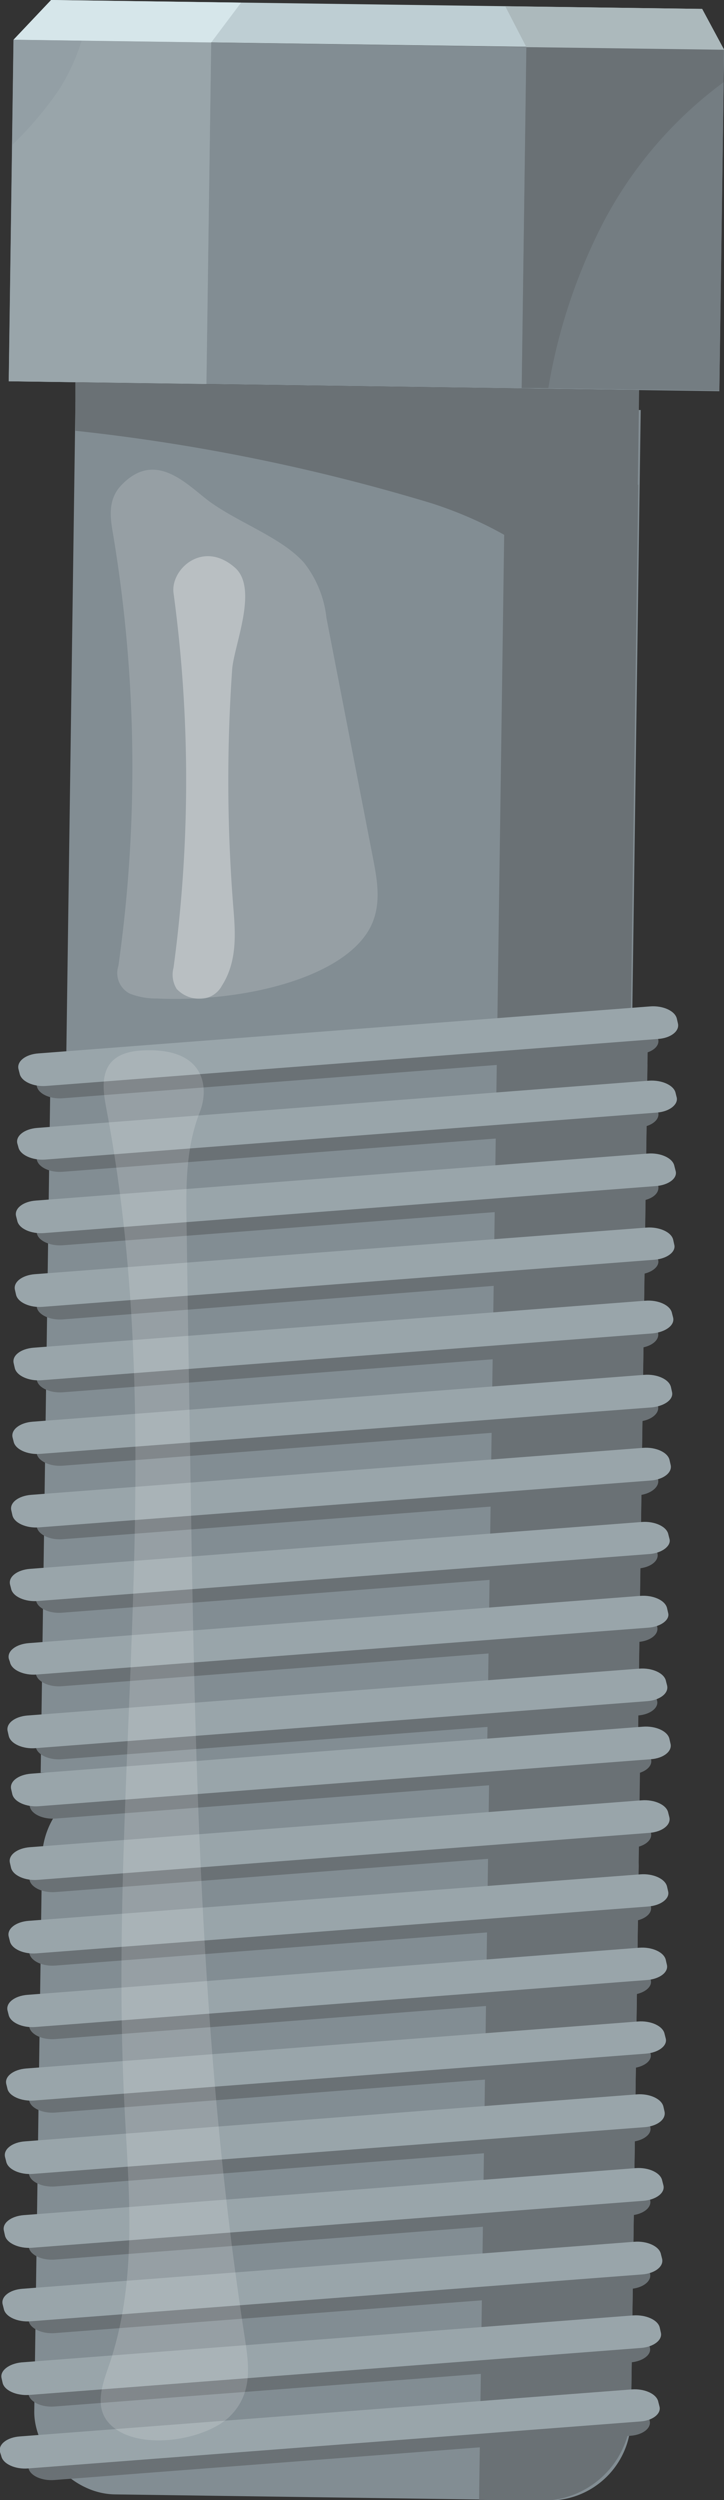 <svg viewBox="0 0 57.66 198.95" xmlns="http://www.w3.org/2000/svg"><rect x="0" y="0" width="57.66" height="198.95" fill="#333333" stroke="none"/><path d="m.89 3.55h56.59v27.18h-56.59z" fill="#828d93" transform="matrix(1 .014 -.014 1 .24 -.4)"/><path d="m1.08 3.16 2.99-3.16 51.85.71 1.74 3.23z" fill="#beced3"/><path d="m.89 3.27h15.74v27.18h-15.74z" fill="#939fa5" transform="matrix(1 .014 -.014 1 .23 -.12)"/><path d="m41.74 3.83h15.74v27.13h-15.74z" fill="#747d82" transform="matrix(1 .014 -.014 1 .24 -.68)"/><path d="m41.55 30.88h2.12a44.8 44.8 0 0 1 4.41-13.24 32.77 32.77 0 0 1 9.55-11.1v-2.6l-15.71-.19z" fill="#6a7175"/><path d="m4.7 7.14a28.47 28.47 0 0 1 -3.7 4.37l-.3 18.83 15.74.22.38-27.18-10.32-.14a16.4 16.4 0 0 1 -1.8 3.9z" fill="#99a5aa"/><path d="m1.08 3.16 2.99-3.16 15.13.21-2.38 3.17z" fill="#d6e6ea"/><path d="m57.66 3.96-1.74-3.25-15.68-.21 1.68 3.25z" fill="#acb9bc"/><path d="m5.65 32.3h45.02v53.36h-45.02z" fill="#828d93" transform="matrix(1 .014 -.014 1 .81 -.38)"/><path d="m6 30.42 44.9.62-.32 23.21s-2.8-9.86-16.18-14.19a155.08 155.08 0 0 0 -28.4-5.78z" fill="#6a7175"/><path d="m39.92 38.49h10.62v43.18h-10.62z" fill="#6a7175" transform="matrix(1 .014 -.014 1 .83 -.62)"/><path d="m3.67 84.36h47.52v57.03h-47.52z" fill="#828d93" transform="matrix(1 .014 -.014 1 1.55 -.37)"/><g fill="#6a7175"><path d="m39.21 81.68h12v59.96h-12z" transform="matrix(1 .014 -.014 1 1.54 -.61)"/><path d="m50.9 83.88-45.9 3.52c-1 .08-1.92-.34-2.06-.93l-.11-.42c-.14-.59.55-1.13 1.55-1.2l45.87-3.52c1-.08 1.92.34 2.06.93l.1.41c.18.59-.51 1.14-1.51 1.21z"/><path d="m50.89 89.73-45.89 3.52c-1 .08-1.91-.34-2.06-.93l-.1-.42c-.14-.59.55-1.13 1.54-1.21l45.88-3.51c1-.08 1.92.34 2.06.93l.1.41c.15.59-.54 1.13-1.53 1.21z"/><path d="m50.88 95.58-45.88 3.52c-1 .07-1.92-.34-2.06-.93l-.1-.42c-.14-.59.55-1.13 1.54-1.21l45.88-3.54c1-.07 1.91.35 2.06.94l.1.41c.14.65-.55 1.15-1.54 1.23z"/><path d="m50.86 101.43-45.86 3.57c-1 .07-1.92-.34-2.06-.93l-.1-.42c-.15-.59.54-1.13 1.54-1.21l45.87-3.52c1-.07 1.92.34 2.06.94l.11.41c.13.54-.56 1.08-1.56 1.16z"/><path d="m50.85 107.28-45.85 3.52c-1 .07-1.92-.34-2.06-.94l-.1-.41c-.15-.59.54-1.13 1.54-1.21l45.87-3.52c1-.07 1.92.34 2.06.93l.1.42c.13.59-.56 1.13-1.56 1.21z"/><path d="m50.84 113.13-45.84 3.51c-1 .08-1.92-.34-2.07-.93l-.1-.41c-.14-.59.55-1.13 1.54-1.21l45.88-3.52c1-.07 1.92.34 2.06.93l.1.42c.11.59-.58 1.13-1.57 1.21z"/><path d="m50.83 119-45.83 3.49c-1 .08-1.91-.34-2.06-.93l-.1-.41c-.14-.59.55-1.14 1.54-1.21l45.88-3.52c1-.08 1.91.34 2.06.93l.1.42c.09.59-.6 1.13-1.59 1.23z"/><path d="m50.82 124.82-45.88 3.52c-1 .08-1.92-.34-2.06-.93l-.1-.41c-.14-.6.55-1.14 1.54-1.21l45.87-3.52c1-.08 1.92.34 2.07.93l.1.42c.14.59-.55 1.13-1.54 1.2z"/><path d="m50.8 130.67-45.87 3.52c-1 .08-1.92-.34-2.06-.93l-.1-.42c-.15-.59.54-1.13 1.54-1.2l45.87-3.52c1-.08 1.92.34 2.06.93l.1.41c.15.6-.54 1.14-1.54 1.21z"/><path d="m50.79 136.52-45.87 3.48c-1 .08-1.92-.34-2.06-.93l-.1-.42c-.15-.59.54-1.13 1.54-1.2l45.87-3.45c1-.08 1.92.34 2.06.93l.1.41c.15.56-.54 1.11-1.54 1.18z"/></g><path d="m52.41 82.68-48.73 3.74c-1 .08-2-.35-2.12-1l-.09-.35c-.14-.61.57-1.17 1.59-1.24l48.72-3.74c1-.08 2 .35 2.13 1l.08.35c.15.61-.56 1.17-1.58 1.24z" fill="#99a5aa"/><path d="m52.31 88.54-48.72 3.74c-1 .07-2-.36-2.13-1l-.08-.28c-.15-.6.56-1.16 1.58-1.24l48.73-3.76c1-.07 2 .36 2.12 1l.09.36c.1.54-.57 1.1-1.59 1.18z" fill="#99a5aa"/><path d="m52.21 94.39-48.72 3.74c-1 .08-2-.35-2.12-1l-.09-.35c-.15-.61.56-1.17 1.59-1.24l48.72-3.74c1-.08 2 .35 2.12 1l.09.35c.2.61-.56 1.17-1.59 1.24z" fill="#99a5aa"/><path d="m52.12 100.25-48.73 3.75c-1 .08-2-.35-2.12-1l-.08-.35c-.15-.61.56-1.17 1.58-1.25l48.73-3.71c1-.07 2 .36 2.12 1l.08.36c.15.56-.56 1.12-1.58 1.2z" fill="#99a5aa"/><path d="m52 106.11-48.7 3.73c-1 .08-2-.35-2.13-1l-.08-.35c-.15-.61.56-1.16 1.59-1.24l48.72-3.74c1-.08 2 .35 2.12 1l.09.35c.14.61-.61 1.14-1.61 1.25z" fill="#99a5aa"/><path d="m51.92 112-48.72 3.7c-1 .08-2-.35-2.12-1l-.08-.31c-.14-.61.57-1.17 1.59-1.25l48.72-3.73c1-.08 2 .35 2.13 1l.08.36c.14.56-.52 1.11-1.6 1.23z" fill="#99a5aa"/><path d="m51.83 117.82-48.73 3.73c-1 .08-2-.35-2.12-1l-.08-.35c-.15-.61.56-1.16 1.58-1.24l48.73-3.74c1-.08 2 .35 2.12 1l.08.35c.15.61-.56 1.17-1.58 1.25z" fill="#99a5aa"/><path d="m51.73 123.67-48.73 3.74c-1 .08-2-.35-2.12-1l-.08-.31c-.15-.61.56-1.17 1.59-1.25l48.72-3.73c1-.08 2 .35 2.12 1l.09.35c.15.53-.56 1.12-1.59 1.2z" fill="#99a5aa"/><path d="m51.64 129.53-48.73 3.73c-1 .08-2-.35-2.12-1l-.09-.26c-.14-.61.57-1.16 1.59-1.24l48.71-3.76c1-.08 2 .35 2.13 1l.08.35c.16.54-.55 1.1-1.57 1.18z" fill="#99a5aa"/><path d="m51.54 135.38-48.72 3.74c-1 .08-2-.35-2.13-1l-.08-.35c-.15-.61.56-1.17 1.58-1.25l48.73-3.73c1-.08 2 .35 2.12 1l.09.35c.14.61-.57 1.16-1.59 1.24z" fill="#99a5aa"/><rect fill="#828d93" height="57.03" rx="6.52" transform="matrix(1 .014 -.014 1 2.34 -.35)" width="47.52" x="3.08" y="141.69"/><path d="m38.62 139h12a0 0 0 0 1 0 0v52.8a7.15 7.15 0 0 1 -7.15 7.2h-4.85a0 0 0 0 1 0 0v-60a0 0 0 0 1 0 0z" fill="#6a7175" transform="matrix(1 .014 -.014 1 2.32 -.6)"/><path d="m50.31 141.2-45.87 3.52c-1 .08-1.92-.34-2.06-.93l-.1-.41c-.15-.59.54-1.14 1.54-1.21l45.87-3.52c1-.08 1.92.34 2.06.93l.1.42c.15.59-.54 1.13-1.54 1.2z" fill="#6a7175"/><path d="m50.3 147.05-45.87 3.52c-1 .08-1.92-.34-2.07-.93l-.1-.41c-.14-.6.55-1.14 1.54-1.21l45.88-3.52c1-.08 1.92.34 2.06.93l.1.42c.16.59-.55 1.15-1.54 1.2z" fill="#6a7175"/><path d="m50.29 152.9-45.88 3.52c-1 .08-1.91-.34-2.06-.93l-.1-.42c-.14-.59.55-1.13 1.54-1.2l45.88-3.52c1-.08 1.91.34 2.06.93l.1.41c.17.6-.55 1.14-1.54 1.21z" fill="#6a7175"/><path d="m50.28 158.75-45.88 3.52c-1 .08-1.92-.34-2.06-.93l-.1-.42c-.14-.59.55-1.13 1.54-1.21l45.87-3.51c1-.08 1.92.34 2.07.93l.1.41c.18.59-.55 1.14-1.54 1.21z" fill="#6a7175"/><path d="m50.26 164.6-45.87 3.52c-1 .07-1.92-.34-2.06-.93l-.1-.42c-.15-.59.54-1.13 1.54-1.21l45.87-3.51c1-.08 1.92.34 2.06.93l.1.41c.2.61-.54 1.13-1.54 1.21z" fill="#6a7175"/><path d="m50.25 170.45-45.87 3.55c-1 .07-1.92-.34-2.06-.93l-.11-.42c-.14-.59.55-1.13 1.55-1.21l45.87-3.52c1-.07 1.92.35 2.06.94l.1.41c.15.56-.54 1.1-1.54 1.18z" fill="#6a7175"/><path d="m50.24 176.3-45.88 3.52c-1 .07-1.91-.34-2.06-.94l-.1-.41c-.14-.59.55-1.13 1.54-1.21l45.88-3.52c1-.07 1.92.34 2.06.94l.1.41c.14.59-.55 1.13-1.54 1.21z" fill="#6a7175"/><path d="m50.23 182.15-45.88 3.52c-1 .07-1.92-.35-2.06-.94l-.1-.41c-.14-.59.55-1.13 1.54-1.21l45.88-3.52c1-.07 1.91.34 2.06.93l.1.42c.14.59-.55 1.13-1.54 1.21z" fill="#6a7175"/><path d="m50.21 188-45.87 3.51c-1 .08-1.92-.34-2.06-.93l-.1-.41c-.18-.59.54-1.17 1.54-1.17l45.87-3.52c1-.08 1.92.34 2.06.93l.11.42c.14.55-.55 1.09-1.55 1.17z" fill="#6a7175"/><path d="m50.2 193.84-45.87 3.52c-1 .08-1.92-.34-2.06-.93l-.1-.41c-.15-.59.54-1.14 1.54-1.21l45.87-3.52c1-.08 1.92.34 2.06.93l.1.42c.15.59-.54 1.13-1.54 1.2z" fill="#6a7175"/><path d="m51.82 140-48.73 3.74c-1 .08-2-.35-2.12-1l-.08-.35c-.15-.61.56-1.16 1.58-1.24l48.73-3.74c1-.08 2 .35 2.12 1l.08.35c.15.61-.56 1.17-1.58 1.24z" fill="#99a5aa"/><path d="m51.72 145.86-48.72 3.74c-1 .08-2-.35-2.13-1l-.08-.35c-.15-.61.56-1.17 1.59-1.25l48.72-3.73c1-.08 2 .35 2.12 1l.09.35c.14.61-.57 1.16-1.59 1.24z" fill="#99a5aa"/><path d="m51.62 151.72-48.72 3.73c-1 .08-2-.35-2.12-1l-.09-.35c-.14-.61.57-1.16 1.59-1.24l48.72-3.7c1-.08 2 .35 2.13 1l.08.35c.15.57-.56 1.13-1.59 1.21z" fill="#99a5aa"/><path d="m51.53 157.57-48.73 3.74c-1 .08-2-.35-2.12-1l-.08-.31c-.15-.61.56-1.17 1.58-1.25l48.73-3.75c1-.08 2 .35 2.12 1l.08.35c.15.59-.56 1.14-1.58 1.22z" fill="#99a5aa"/><path d="m51.43 163.43-48.72 3.73c-1 .08-2-.35-2.12-.95l-.09-.36c-.15-.6.56-1.16 1.59-1.24l48.72-3.74c1-.08 2 .35 2.12 1l.09.35c.15.57-.56 1.13-1.59 1.21z" fill="#99a5aa"/><path d="m51.34 169.28-48.73 3.72c-1 .08-2-.35-2.12-1l-.09-.35c-.14-.61.57-1.17 1.59-1.24l48.72-3.74c1-.08 2 .35 2.13 1l.08.35c.15.63-.56 1.18-1.58 1.26z" fill="#99a5aa"/><path d="m51.24 175.14-48.72 3.74c-1 .07-2-.36-2.13-1l-.08-.36c-.15-.6.56-1.16 1.58-1.24l48.73-3.74c1-.08 2 .35 2.12 1l.09.35c.17.61-.57 1.17-1.59 1.25z" fill="#99a5aa"/><path d="m51.14 181-48.72 3.73c-1 .08-2-.35-2.12-1l-.09-.35c-.15-.61.56-1.17 1.59-1.24l48.72-3.74c1-.08 2 .35 2.12 1l.09.35c.15.61-.56 1.17-1.59 1.25z" fill="#99a5aa"/><path d="m51.05 186.85-48.73 3.74c-1 .07-2-.35-2.12-1l-.08-.35c-.12-.57.56-1.13 1.58-1.24l48.73-3.74c1-.07 2 .36 2.12 1l.08.36c.15.59-.56 1.15-1.58 1.23z" fill="#99a5aa"/><path d="m51 192.7-48.77 3.74c-1 .08-2-.35-2.13-1l-.1-.31c-.15-.61.56-1.17 1.59-1.24l48.72-3.74c1-.08 2 .35 2.12 1l.09.35c.16.57-.52 1.13-1.52 1.2z" fill="#99a5aa"/><path d="m9.6 38.68c-1 1.11-.83 2.47-.61 3.74a112.7 112.7 0 0 1 .44 34.44 1.84 1.84 0 0 0 .9 2.21 5.69 5.69 0 0 0 2.16.39c7 .32 14.93-1.68 17-5.66.91-1.77.57-3.69.21-5.54l-3.7-19.08a8.61 8.61 0 0 0 -1.78-4.39c-1.77-2-5.14-3.15-7.51-4.86-1.8-1.33-4.34-4.24-7.11-1.25z" fill="#fff" opacity=".16"/><path d="m13.82 47.19a111.1 111.1 0 0 1 0 29.82 2.15 2.15 0 0 0 .25 1.69 2.49 2.49 0 0 0 2.33.73 2 2 0 0 0 1.28-1c1.27-2 1.06-4.31.88-6.5a127.72 127.72 0 0 1 -.07-18.66c.14-1.9 2.1-6.41.24-8.08-2.57-2.28-5.16.12-4.91 2z" fill="#fff" opacity=".33"/><path d="m8.52 88.49c4.93 26.19.09 52.58 1.38 78.89.35 7.05 1.13 14.19-1.29 21.06-.59 1.69-1.24 3.67.73 4.95 2.42 1.58 7.19.69 9-1.13s1.48-4.08 1.16-6.19c-3.63-23.48-4-47-4.36-70.59q-.15-9-.28-18c-.05-3-.09-6.09 1.06-9 .74-1.89.45-5.1-4.45-4.89-3.97.12-3.28 3.14-2.95 4.9z" fill="#fff" opacity=".16"/></svg>
